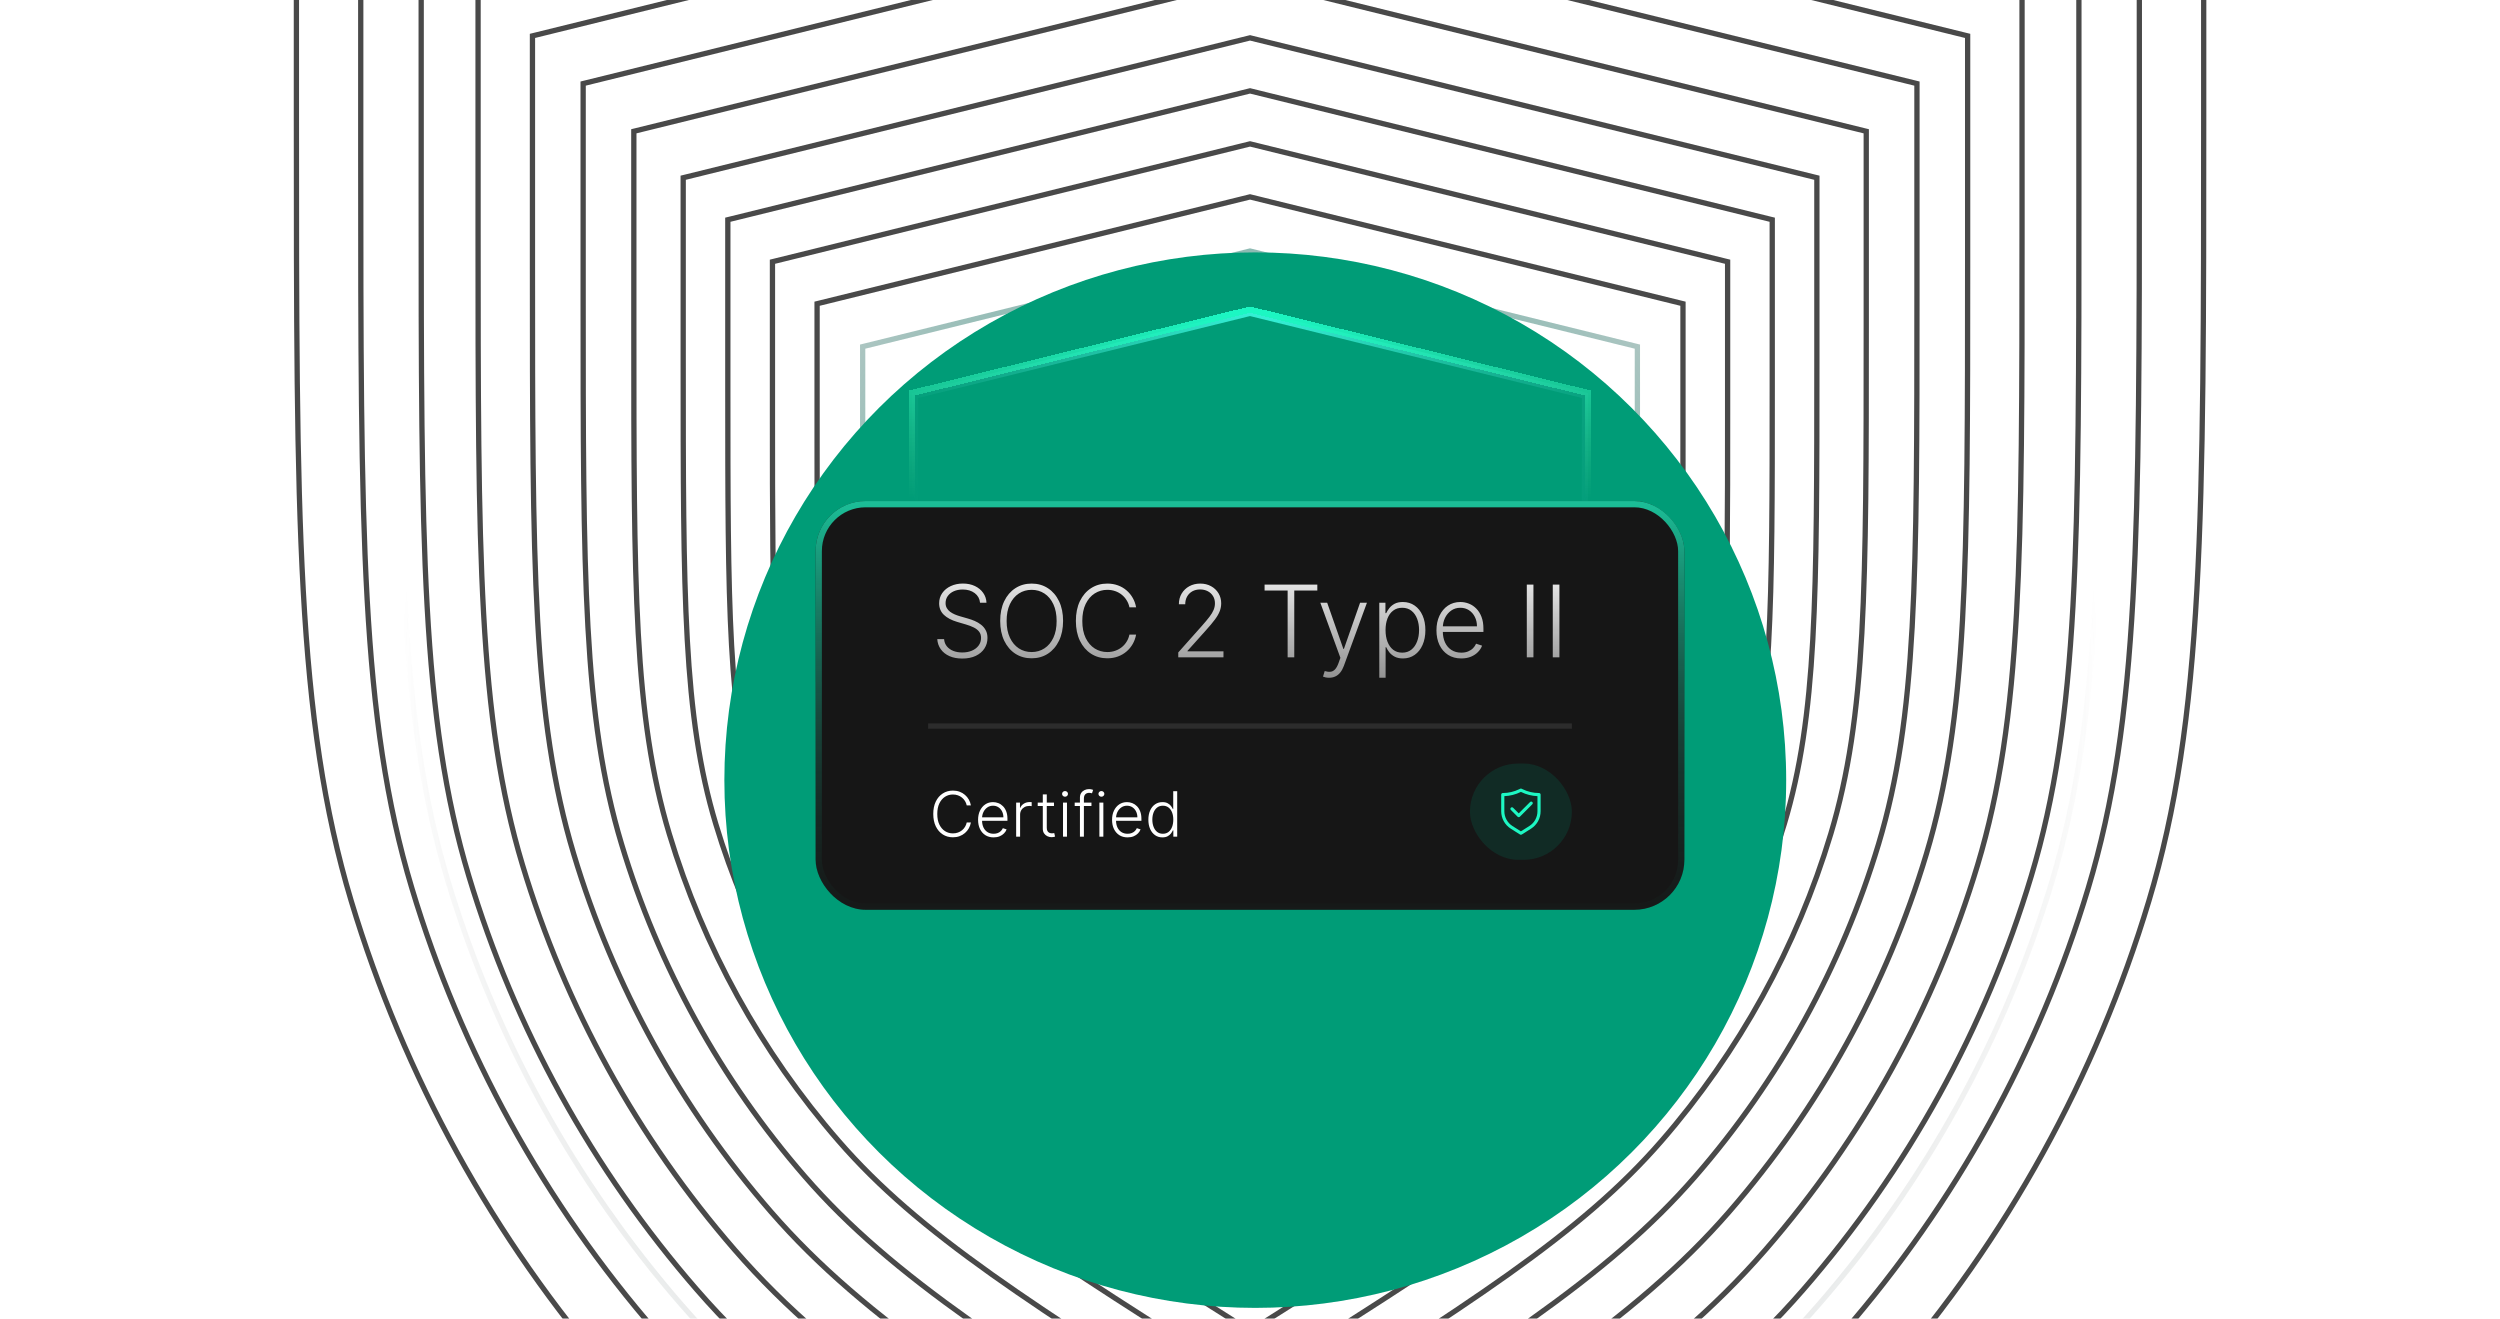 <svg width="400" height="211" viewBox="0 0 400 211" fill="none" xmlns="http://www.w3.org/2000/svg">
<g clipPath="url(#clip0_4348_100685)">
<g filter="url(#filter0_b_4348_100685)">
<path fill-rule="evenodd" clip-rule="evenodd" d="M64.24 -14.883H63.395V-14.037V28.761V28.946C63.395 86.135 63.395 114.932 71.244 141.021C78.798 166.129 91.6 189.345 108.802 209.133C126.677 229.694 151.03 245.062 199.394 275.582L199.551 275.681L200.002 275.965L200.454 275.681L200.61 275.582C248.975 245.062 273.328 229.694 291.202 209.133C308.404 189.345 321.206 166.129 328.761 141.021C336.61 114.932 336.61 86.136 336.61 28.947V28.761V-14.037V-14.883H335.765C322.671 -14.883 316.156 -14.883 309.729 -15.238C282.579 -16.736 255.9 -22.961 230.891 -33.633C224.97 -36.16 219.128 -39.043 207.387 -44.838L200.377 -48.298L200.002 -48.482L199.628 -48.298L192.618 -44.838C180.877 -39.043 175.035 -36.16 169.114 -33.633C144.105 -22.961 117.425 -16.736 90.276 -15.238C83.849 -14.883 77.333 -14.883 64.24 -14.883ZM309.682 -14.393C315.998 -14.045 322.396 -14.037 334.919 -14.037H335.765V-13.192V28.761C335.765 86.126 335.765 114.808 327.951 140.777C320.431 165.77 307.688 188.881 290.564 208.578C272.772 229.045 248.515 244.352 200.003 274.965L200.003 274.965C151.489 244.352 127.233 229.045 109.441 208.578C92.317 188.881 79.573 165.771 72.054 140.777C64.24 114.808 64.24 86.126 64.24 28.761V-13.192V-14.037H65.086C77.609 -14.037 84.007 -14.045 90.323 -14.393C117.57 -15.897 144.346 -22.145 169.446 -32.856C175.393 -35.394 181.259 -38.289 192.992 -44.079L192.992 -44.08L200.002 -47.539L207.012 -44.08C218.745 -38.289 224.612 -35.394 230.559 -32.856C255.658 -22.145 282.434 -15.897 309.682 -14.393ZM262.405 55.791V55.129L261.762 54.97L200.207 39.78L200.004 39.73L199.802 39.78L138.247 54.97L137.604 55.129V55.791V75.196V75.379C137.604 101.214 137.604 114.334 141.182 126.228C144.626 137.674 150.463 148.259 158.305 157.28C166.454 166.654 177.549 173.655 199.398 187.442L199.398 187.443L199.553 187.54L200.004 187.825L200.455 187.54L200.61 187.443L200.61 187.443C222.459 173.655 233.554 166.654 241.703 157.28C249.546 148.259 255.382 137.674 258.826 126.228C262.405 114.334 262.405 101.214 262.405 75.379V75.196V55.791ZM158.943 156.725C167.01 166.005 178.008 172.945 200.004 186.825L200.004 186.825C222 172.945 232.998 166.005 241.065 156.725C248.829 147.794 254.607 137.316 258.016 125.984C261.559 114.209 261.559 101.205 261.559 75.196V55.791L200.004 40.601L138.449 55.791V75.196C138.449 101.205 138.449 114.209 141.992 125.984C145.401 137.316 151.179 147.794 158.943 156.725Z" fill="url(#paint0_radial_4348_100685)"/>
</g>
<g filter="url(#filter1_b_4348_100685)">
<path d="M269.277 48.928V48.596L268.955 48.517L200.106 31.527L200.005 31.502L199.904 31.527L131.055 48.517L130.733 48.596V48.928V70.632V70.724C130.733 99.728 130.733 114.33 134.714 127.56C138.545 140.292 145.036 152.065 153.76 162.099C162.823 172.526 175.173 180.319 199.701 195.797L199.759 195.833L199.976 196.007L200.231 195.846L200.309 195.797C224.837 180.319 237.186 172.526 246.25 162.099C254.974 152.065 261.465 140.292 265.296 127.56C269.277 114.33 269.277 99.728 269.277 70.724V70.632V48.928Z" stroke="#494949" stroke-width="0.846"/>
</g>
<g filter="url(#filter2_b_4348_100685)">
<path d="M276.418 42.208V41.877L276.096 41.798L200.106 23.046L200.005 23.021L199.904 23.046L123.914 41.798L123.593 41.877V42.208V66.163V66.256C123.593 98.277 123.593 114.388 127.984 128.984C132.211 143.03 139.373 156.019 148.996 167.089C158.996 178.592 172.622 187.19 199.701 204.278L199.78 204.328L200.005 204.47L200.231 204.328L200.309 204.278C227.389 187.19 241.014 178.592 251.014 167.089C260.638 156.019 267.8 143.03 272.026 128.984C276.418 114.388 276.418 98.277 276.418 66.256V66.163V42.208Z" stroke="#494949" stroke-width="0.846"/>
</g>
<g filter="url(#filter3_b_4348_100685)">
<path d="M283.559 35.489V35.157L283.237 35.078L200.107 14.564L200.006 14.539L199.904 14.564L116.774 35.078L116.452 35.157V35.489V61.695V61.788C116.452 96.826 116.452 114.446 121.255 130.407C125.876 145.768 133.709 159.972 144.233 172.079C155.169 184.658 170.07 194.061 199.702 212.76L199.78 212.809L200.006 212.952L200.231 212.809L200.31 212.76C229.941 194.061 244.842 184.658 255.778 172.079C266.302 159.972 274.135 145.768 278.756 130.407C283.559 114.446 283.559 96.826 283.559 61.788V61.695V61.695V35.489Z" stroke="#494949" stroke-width="0.846"/>
</g>
<g filter="url(#filter4_b_4348_100685)">
<path d="M290.7 28.769V28.438L290.378 28.359L200.107 6.082L200.006 6.057L199.904 6.082L109.633 28.359L109.312 28.438V28.769V57.227V57.32C109.312 95.374 109.312 114.503 114.525 131.831C119.542 148.506 128.045 163.926 139.47 177.069C151.342 190.725 167.519 200.933 199.702 221.241L199.78 221.291L200.006 221.433L200.231 221.291L200.309 221.242C232.493 200.933 248.67 190.725 260.541 177.069C271.966 163.926 280.469 148.506 285.486 131.831C290.7 114.503 290.7 95.375 290.7 57.32V57.227V57.227V28.769Z" stroke="#494949" stroke-width="0.846"/>
</g>
<g filter="url(#filter5_b_4348_100685)">
<path d="M298.6 21.336V21.005L298.278 20.926L200.108 -3.3L200.006 -3.325L199.905 -3.3L101.735 20.926L101.413 21.005V21.336V52.284V52.377C101.413 93.769 101.413 114.567 107.081 133.405C112.536 151.535 121.78 168.3 134.202 182.588C147.108 197.435 164.697 208.534 199.702 230.624L199.781 230.673L200.027 230.829L200.247 230.664L200.31 230.624C235.316 208.534 252.905 197.435 265.811 182.588C278.233 168.3 287.477 151.535 292.932 133.405C298.6 114.567 298.6 93.769 298.6 52.377V52.284V52.284V21.336Z" stroke="#494949" stroke-width="0.846"/>
</g>
<g filter="url(#filter6_b_4348_100685)">
<path d="M306.711 13.705V13.373L306.389 13.294L200.108 -12.933L200.007 -12.958L199.906 -12.933L93.625 13.294L93.304 13.373V13.705V47.209V47.302C93.304 92.121 93.304 114.632 99.439 135.022C105.343 154.645 115.348 172.79 128.792 188.255C142.762 204.325 161.799 216.338 199.703 240.256L199.781 240.306L199.789 240.311L199.797 240.316L199.797 240.316L200.039 240.453L200.247 240.297L200.311 240.257C238.215 216.338 257.252 204.325 271.222 188.255C284.666 172.79 294.672 154.645 300.576 135.022C306.711 114.632 306.711 92.121 306.711 47.302V47.209V13.705Z" stroke="#494949" stroke-width="0.846"/>
</g>
<g filter="url(#filter7_b_4348_100685)">
<path d="M314.822 6.073V5.742L314.5 5.663L200.109 -22.566L200.008 -22.591L199.907 -22.566L85.516 5.663L85.194 5.742V6.073V42.134V42.227C85.194 90.473 85.194 114.698 91.796 136.639C98.149 157.755 108.916 177.28 123.383 193.922C138.416 211.214 158.902 224.142 199.704 249.889L199.782 249.939L200.008 250.081L200.234 249.939L200.312 249.89C241.114 224.142 261.6 211.214 276.633 193.922C291.1 177.28 301.867 157.755 308.22 136.639C314.822 114.698 314.822 90.473 314.822 42.227V42.134V42.134V6.073Z" stroke="#494949" stroke-width="0.846"/>
</g>
<g filter="url(#filter8_b_4348_100685)">
<path d="M323.526 -2.117V-2.448L323.204 -2.527L200.11 -32.904L200.008 -32.929L199.907 -32.904L76.813 -2.527L76.491 -2.448V-2.117V36.688V36.781C76.491 88.705 76.491 114.768 83.594 138.374C90.429 161.092 102.013 182.099 117.578 200.004C133.751 218.608 155.793 232.517 199.704 260.227L199.783 260.277L200.008 260.419L200.234 260.277L200.312 260.228C244.224 232.518 266.266 218.608 282.439 200.004C298.004 182.099 309.588 161.092 316.423 138.374C323.526 114.768 323.526 88.705 323.526 36.781V36.688V36.688V-2.117Z" stroke="#494949" stroke-width="0.846"/>
</g>
<g filter="url(#filter9_b_4348_100685)">
<path d="M332.623 -10.679V-11.01L332.301 -11.09L200.107 -43.711L200.006 -43.736L199.905 -43.711L67.711 -11.09L67.39 -11.01V-10.679V30.994V31.087C67.39 86.856 67.39 114.841 75.016 140.188C82.355 164.581 94.793 187.137 111.506 206.362C128.871 226.338 152.539 241.273 199.702 271.035L199.78 271.084L199.788 271.089L199.796 271.094L199.796 271.094L200.017 271.22L200.232 271.084L200.309 271.035C247.473 241.273 271.141 226.338 288.506 206.362C305.219 187.137 317.657 164.581 324.996 140.188C332.623 114.841 332.623 86.856 332.623 31.087V30.994V-10.679Z" stroke="#494949" stroke-width="0.846"/>
</g>
<g filter="url(#filter10_b_4348_100685)">
<path d="M342.294 -19.78V-20.111L341.973 -20.191L200.107 -55.199L200.006 -55.224L199.905 -55.199L58.039 -20.191L57.718 -20.111V-19.78V24.942V25.035C57.718 84.89 57.718 114.919 65.901 142.116C73.776 168.29 87.121 192.492 105.054 213.12C123.687 234.555 149.083 250.58 199.702 282.523L199.78 282.572L200.006 282.715L200.232 282.572L200.309 282.523C250.929 250.58 276.325 234.555 294.958 213.121C312.891 192.492 326.237 168.29 334.112 142.116C342.294 114.919 342.294 84.891 342.294 25.036V24.943V24.942V-19.78Z" stroke="#494949" stroke-width="0.846"/>
</g>
<g filter="url(#filter11_b_4348_100685)">
<path d="M352.591 -29.468V-29.799L352.27 -29.878L200.109 -67.427L200.008 -67.452L199.907 -67.427L47.746 -29.878L47.425 -29.799V-29.468V18.5V18.593C47.425 82.799 47.425 115.002 56.2 144.168C64.645 172.238 78.958 198.192 98.189 220.314C118.171 243.3 145.406 260.487 199.704 294.751L199.782 294.8L200.037 294.961L200.254 294.787L200.312 294.751C254.61 260.487 281.845 243.3 301.827 220.314C321.059 198.192 335.371 172.238 343.816 144.168C352.591 115.002 352.591 82.799 352.591 18.593V18.5V-29.468Z" stroke="#494949" stroke-width="0.846"/>
</g>
<g filter="url(#filter12_f_4348_100685)">
<ellipse cx="200.844" cy="124.823" rx="84.946" ry="84.44" fill="#009C77"/>
</g>
<g filter="url(#filter13_f_4348_100685)">
<path d="M253.595 80.177V63.282L200.001 50.056L146.406 63.282V80.177C146.406 102.822 146.406 114.145 149.491 124.397C152.459 134.264 157.49 143.387 164.25 151.163C171.274 159.242 180.849 165.285 200.001 177.37L200.001 177.37C219.152 165.285 228.728 159.242 235.752 151.163C242.511 143.387 247.542 134.264 250.511 124.397C253.595 114.145 253.595 102.823 253.595 80.177V80.177Z" stroke="url(#paint1_radial_4348_100685)"/>
</g>
<g filter="url(#filter14_d_4348_100685)">
<path d="M254.095 63.282V62.89L253.715 62.796L200.121 49.571L200.001 49.541L199.881 49.571L146.286 62.796L145.906 62.89V63.282V80.177V80.286C145.906 102.828 145.906 114.219 149.012 124.541C152.001 134.476 157.066 143.661 163.873 151.491C170.945 159.626 180.578 165.705 199.642 177.735L199.734 177.793L199.982 177.95L200.24 177.809L200.24 177.809L200.254 177.802L200.268 177.793L200.36 177.735C219.424 165.705 229.057 159.626 236.129 151.491C242.935 143.661 248 134.476 250.989 124.541C254.095 114.219 254.095 102.828 254.095 80.286V80.177V80.177V63.282Z" stroke="url(#paint2_linear_4348_100685)" shape-rendering="crispEdges"/>
</g>
<g filter="url(#filter15_b_4348_100685)">
<rect x="130.5" y="80.169" width="139" height="65.397" rx="8" fill="#161616"/>
<path d="M156.809 96.442C156.745 95.794 156.459 95.279 155.951 94.896C155.443 94.514 154.805 94.322 154.036 94.322C153.495 94.322 153.017 94.415 152.604 94.601C152.195 94.786 151.873 95.044 151.638 95.373C151.407 95.699 151.292 96.07 151.292 96.487C151.292 96.794 151.358 97.063 151.491 97.294C151.623 97.525 151.801 97.724 152.025 97.891C152.252 98.053 152.502 98.194 152.775 98.311C153.051 98.428 153.33 98.527 153.61 98.606L154.837 98.959C155.209 99.061 155.58 99.192 155.951 99.351C156.322 99.51 156.661 99.711 156.968 99.953C157.279 100.192 157.527 100.485 157.712 100.834C157.902 101.178 157.996 101.593 157.996 102.078C157.996 102.699 157.835 103.258 157.513 103.754C157.192 104.25 156.729 104.644 156.127 104.936C155.525 105.224 154.803 105.368 153.962 105.368C153.171 105.368 152.483 105.237 151.9 104.976C151.317 104.711 150.858 104.345 150.525 103.879C150.192 103.413 150.004 102.873 149.962 102.26H151.053C151.091 102.718 151.243 103.106 151.508 103.425C151.773 103.743 152.118 103.985 152.542 104.152C152.966 104.315 153.44 104.396 153.962 104.396C154.542 104.396 155.057 104.3 155.508 104.106C155.962 103.909 156.318 103.637 156.576 103.288C156.837 102.936 156.968 102.527 156.968 102.061C156.968 101.667 156.866 101.337 156.661 101.072C156.457 100.803 156.171 100.578 155.803 100.396C155.44 100.214 155.017 100.053 154.536 99.913L153.144 99.504C152.231 99.231 151.523 98.855 151.019 98.373C150.515 97.892 150.263 97.279 150.263 96.532C150.263 95.907 150.43 95.358 150.763 94.885C151.101 94.407 151.555 94.036 152.127 93.771C152.703 93.502 153.349 93.368 154.065 93.368C154.788 93.368 155.428 93.5 155.985 93.766C156.542 94.031 156.983 94.396 157.309 94.862C157.638 95.324 157.815 95.851 157.837 96.442H156.809ZM170.093 99.351C170.093 100.563 169.877 101.618 169.445 102.515C169.013 103.409 168.419 104.103 167.661 104.595C166.907 105.084 166.04 105.328 165.059 105.328C164.078 105.328 163.209 105.084 162.451 104.595C161.697 104.103 161.104 103.409 160.673 102.515C160.245 101.618 160.031 100.563 160.031 99.351C160.031 98.139 160.245 97.086 160.673 96.192C161.104 95.294 161.699 94.601 162.457 94.112C163.214 93.62 164.082 93.373 165.059 93.373C166.04 93.373 166.907 93.62 167.661 94.112C168.419 94.601 169.013 95.294 169.445 96.192C169.877 97.086 170.093 98.139 170.093 99.351ZM169.059 99.351C169.059 98.309 168.885 97.417 168.536 96.675C168.188 95.928 167.712 95.358 167.11 94.964C166.508 94.57 165.824 94.373 165.059 94.373C164.298 94.373 163.616 94.57 163.013 94.964C162.411 95.358 161.934 95.927 161.582 96.669C161.233 97.411 161.059 98.305 161.059 99.351C161.059 100.392 161.233 101.284 161.582 102.027C161.93 102.769 162.406 103.339 163.008 103.737C163.61 104.131 164.294 104.328 165.059 104.328C165.824 104.328 166.508 104.131 167.11 103.737C167.716 103.343 168.193 102.775 168.542 102.033C168.89 101.286 169.063 100.392 169.059 99.351ZM181.776 97.169H180.708C180.629 96.771 180.485 96.404 180.276 96.067C180.072 95.726 179.814 95.428 179.504 95.175C179.193 94.921 178.841 94.724 178.447 94.584C178.053 94.444 177.627 94.373 177.168 94.373C176.433 94.373 175.763 94.565 175.157 94.947C174.555 95.33 174.072 95.892 173.708 96.635C173.348 97.373 173.168 98.279 173.168 99.351C173.168 100.43 173.348 101.339 173.708 102.078C174.072 102.817 174.555 103.377 175.157 103.76C175.763 104.139 176.433 104.328 177.168 104.328C177.627 104.328 178.053 104.258 178.447 104.118C178.841 103.978 179.193 103.783 179.504 103.533C179.814 103.279 180.072 102.981 180.276 102.64C180.485 102.3 180.629 101.93 180.708 101.533H181.776C181.682 102.067 181.504 102.565 181.242 103.027C180.985 103.485 180.655 103.887 180.254 104.231C179.856 104.576 179.397 104.845 178.879 105.038C178.36 105.231 177.79 105.328 177.168 105.328C176.191 105.328 175.324 105.084 174.566 104.595C173.808 104.103 173.214 103.409 172.782 102.515C172.354 101.622 172.14 100.567 172.14 99.351C172.14 98.135 172.354 97.08 172.782 96.186C173.214 95.292 173.808 94.601 174.566 94.112C175.324 93.62 176.191 93.373 177.168 93.373C177.79 93.373 178.36 93.47 178.879 93.663C179.397 93.853 179.856 94.121 180.254 94.47C180.655 94.815 180.985 95.216 181.242 95.675C181.504 96.133 181.682 96.631 181.776 97.169ZM188.522 105.169V104.39L192.323 100.118C192.819 99.557 193.219 99.078 193.522 98.68C193.825 98.282 194.045 97.915 194.181 97.578C194.321 97.241 194.391 96.891 194.391 96.527C194.391 96.084 194.287 95.697 194.079 95.368C193.874 95.034 193.592 94.775 193.232 94.589C192.872 94.404 192.467 94.311 192.016 94.311C191.539 94.311 191.121 94.413 190.761 94.618C190.405 94.822 190.128 95.103 189.931 95.459C189.734 95.815 189.636 96.224 189.636 96.686H188.619C188.619 96.042 188.766 95.472 189.062 94.976C189.361 94.476 189.768 94.084 190.283 93.8C190.802 93.516 191.389 93.373 192.045 93.373C192.692 93.373 193.268 93.514 193.772 93.794C194.276 94.07 194.672 94.447 194.96 94.925C195.247 95.402 195.391 95.936 195.391 96.527C195.391 96.955 195.316 97.37 195.164 97.771C195.016 98.173 194.761 98.62 194.397 99.112C194.033 99.605 193.53 100.207 192.886 100.919L189.999 104.14V104.214H195.755V105.169H188.522ZM202.333 94.487V93.532H210.771V94.487H207.083V105.169H206.021V94.487H202.333ZM212.657 108.442C212.456 108.442 212.269 108.423 212.094 108.385C211.92 108.347 211.782 108.305 211.68 108.26L211.952 107.368C212.297 107.474 212.604 107.512 212.873 107.481C213.142 107.455 213.38 107.334 213.589 107.118C213.797 106.906 213.983 106.58 214.146 106.14L214.464 105.254L211.254 96.442H212.35L214.941 103.834H215.021L217.612 96.442H218.708L215.015 106.55C214.86 106.97 214.668 107.32 214.441 107.601C214.214 107.885 213.951 108.095 213.651 108.231C213.356 108.372 213.024 108.442 212.657 108.442ZM220.687 108.442V96.442H221.67V98.106H221.789C221.91 97.845 222.077 97.578 222.289 97.305C222.501 97.029 222.781 96.796 223.13 96.606C223.482 96.417 223.925 96.322 224.46 96.322C225.179 96.322 225.808 96.512 226.346 96.891C226.888 97.266 227.308 97.792 227.607 98.47C227.91 99.144 228.062 99.93 228.062 100.828C228.062 101.729 227.91 102.519 227.607 103.197C227.308 103.875 226.888 104.404 226.346 104.783C225.808 105.161 225.183 105.351 224.471 105.351C223.944 105.351 223.503 105.256 223.147 105.067C222.795 104.877 222.509 104.644 222.289 104.368C222.073 104.087 221.906 103.815 221.789 103.55H221.698V108.442H220.687ZM221.687 100.811C221.687 101.515 221.791 102.14 221.999 102.686C222.211 103.228 222.514 103.654 222.908 103.964C223.306 104.271 223.787 104.425 224.352 104.425C224.931 104.425 225.42 104.265 225.817 103.947C226.219 103.625 226.524 103.192 226.732 102.646C226.944 102.101 227.05 101.489 227.05 100.811C227.05 100.14 226.946 99.536 226.738 98.998C226.533 98.461 226.23 98.034 225.829 97.72C225.427 97.402 224.935 97.243 224.352 97.243C223.783 97.243 223.3 97.396 222.903 97.703C222.505 98.006 222.202 98.427 221.994 98.964C221.789 99.498 221.687 100.114 221.687 100.811ZM233.809 105.351C232.995 105.351 232.29 105.161 231.695 104.783C231.101 104.4 230.64 103.872 230.315 103.197C229.993 102.519 229.832 101.739 229.832 100.856C229.832 99.978 229.993 99.197 230.315 98.516C230.64 97.83 231.089 97.294 231.661 96.907C232.237 96.517 232.902 96.322 233.656 96.322C234.129 96.322 234.585 96.409 235.025 96.584C235.464 96.754 235.858 97.017 236.207 97.373C236.559 97.726 236.837 98.171 237.042 98.709C237.246 99.243 237.349 99.875 237.349 100.606V101.106H230.531V100.214H236.315C236.315 99.654 236.201 99.15 235.974 98.703C235.75 98.252 235.438 97.896 235.036 97.635C234.638 97.373 234.178 97.243 233.656 97.243C233.103 97.243 232.616 97.391 232.195 97.686C231.775 97.981 231.445 98.371 231.207 98.856C230.972 99.341 230.853 99.871 230.849 100.447V100.981C230.849 101.675 230.968 102.281 231.207 102.8C231.449 103.315 231.792 103.714 232.235 103.998C232.678 104.283 233.203 104.425 233.809 104.425C234.222 104.425 234.584 104.36 234.894 104.231C235.209 104.103 235.472 103.93 235.684 103.714C235.9 103.495 236.063 103.254 236.173 102.993L237.133 103.305C237 103.673 236.782 104.012 236.479 104.322C236.18 104.633 235.805 104.883 235.354 105.072C234.907 105.258 234.392 105.351 233.809 105.351ZM245.35 93.532V105.169H244.288V93.532H245.35ZM249.506 93.532V105.169H248.444V93.532H249.506Z" fill="url(#paint3_linear_4348_100685)"/>
<path d="M148.5 116.169H251.5" stroke="#F3F3F3" stroke-opacity="0.1" stroke-width="0.846"/>
<path d="M155.345 128.867H154.677C154.627 128.619 154.537 128.389 154.407 128.179C154.279 127.965 154.118 127.78 153.924 127.621C153.73 127.462 153.51 127.339 153.264 127.252C153.017 127.164 152.751 127.12 152.465 127.12C152.005 127.12 151.586 127.24 151.207 127.479C150.831 127.718 150.529 128.07 150.302 128.534C150.077 128.995 149.965 129.561 149.965 130.231C149.965 130.906 150.077 131.474 150.302 131.936C150.529 132.397 150.831 132.748 151.207 132.987C151.586 133.223 152.005 133.342 152.465 133.342C152.751 133.342 153.017 133.298 153.264 133.21C153.51 133.123 153.73 133.001 153.924 132.845C154.118 132.686 154.279 132.5 154.407 132.287C154.537 132.074 154.627 131.843 154.677 131.595H155.345C155.285 131.929 155.174 132.24 155.011 132.529C154.85 132.815 154.644 133.066 154.393 133.281C154.144 133.497 153.858 133.665 153.533 133.786C153.209 133.906 152.853 133.967 152.465 133.967C151.854 133.967 151.312 133.814 150.838 133.509C150.365 133.201 149.993 132.768 149.723 132.209C149.456 131.65 149.322 130.991 149.322 130.231C149.322 129.471 149.456 128.812 149.723 128.253C149.993 127.694 150.365 127.262 150.838 126.957C151.312 126.649 151.854 126.495 152.465 126.495C152.853 126.495 153.209 126.556 153.533 126.676C153.858 126.795 154.144 126.963 154.393 127.181C154.644 127.396 154.85 127.647 155.011 127.933C155.174 128.22 155.285 128.531 155.345 128.867ZM158.978 133.981C158.469 133.981 158.029 133.863 157.657 133.626C157.286 133.387 156.998 133.057 156.794 132.635C156.593 132.211 156.492 131.724 156.492 131.172C156.492 130.623 156.593 130.135 156.794 129.709C156.998 129.281 157.278 128.946 157.636 128.704C157.996 128.46 158.411 128.338 158.882 128.338C159.178 128.338 159.464 128.393 159.738 128.502C160.013 128.608 160.259 128.773 160.477 128.995C160.697 129.215 160.871 129.494 160.999 129.83C161.127 130.164 161.191 130.559 161.191 131.016V131.328H156.929V130.771H160.544C160.544 130.42 160.473 130.106 160.331 129.826C160.192 129.545 159.996 129.322 159.745 129.159C159.497 128.995 159.209 128.914 158.882 128.914C158.537 128.914 158.233 129.006 157.97 129.191C157.707 129.375 157.501 129.619 157.352 129.922C157.205 130.225 157.13 130.557 157.128 130.916V131.25C157.128 131.683 157.203 132.062 157.352 132.387C157.503 132.709 157.718 132.958 157.995 133.136C158.272 133.313 158.599 133.402 158.978 133.402C159.236 133.402 159.462 133.362 159.657 133.281C159.853 133.201 160.018 133.093 160.15 132.958C160.285 132.821 160.387 132.671 160.456 132.507L161.056 132.703C160.973 132.932 160.837 133.144 160.647 133.338C160.46 133.532 160.226 133.689 159.944 133.807C159.665 133.923 159.343 133.981 158.978 133.981ZM162.584 133.867V128.413H163.198V129.251H163.244C163.353 128.976 163.542 128.755 163.812 128.587C164.084 128.416 164.392 128.331 164.736 128.331C164.788 128.331 164.846 128.332 164.91 128.335C164.973 128.337 165.027 128.339 165.069 128.342V128.985C165.041 128.98 164.991 128.973 164.92 128.963C164.849 128.954 164.772 128.949 164.689 128.949C164.405 128.949 164.152 129.009 163.929 129.13C163.709 129.249 163.535 129.413 163.407 129.624C163.28 129.835 163.216 130.075 163.216 130.345V133.867H162.584ZM168.638 128.413V128.963H166.035V128.413H168.638ZM166.848 127.106H167.484V132.443C167.484 132.671 167.523 132.849 167.601 132.98C167.679 133.107 167.781 133.199 167.907 133.253C168.032 133.305 168.166 133.331 168.308 133.331C168.391 133.331 168.462 133.326 168.521 133.317C168.58 133.305 168.632 133.293 168.677 133.281L168.812 133.853C168.751 133.877 168.675 133.898 168.585 133.917C168.495 133.938 168.384 133.949 168.251 133.949C168.019 133.949 167.795 133.898 167.58 133.796C167.367 133.695 167.192 133.543 167.054 133.342C166.917 133.141 166.848 132.891 166.848 132.593V127.106ZM170.081 133.867V128.413H170.717V133.867H170.081ZM170.404 127.475C170.274 127.475 170.163 127.432 170.07 127.344C169.978 127.254 169.932 127.146 169.932 127.021C169.932 126.895 169.978 126.789 170.07 126.701C170.163 126.611 170.274 126.566 170.404 126.566C170.534 126.566 170.646 126.611 170.738 126.701C170.83 126.789 170.876 126.895 170.876 127.021C170.876 127.146 170.83 127.254 170.738 127.344C170.646 127.432 170.534 127.475 170.404 127.475ZM174.633 128.413V128.963H171.951V128.413H174.633ZM172.79 133.867V127.614C172.79 127.32 172.857 127.073 172.992 126.872C173.129 126.67 173.308 126.518 173.528 126.414C173.748 126.309 173.982 126.257 174.228 126.257C174.393 126.257 174.531 126.272 174.64 126.3C174.751 126.326 174.839 126.352 174.902 126.378L174.718 126.932C174.67 126.918 174.612 126.901 174.544 126.882C174.475 126.863 174.389 126.854 174.285 126.854C174.01 126.854 173.798 126.931 173.649 127.085C173.5 127.239 173.425 127.459 173.425 127.745L173.422 133.867H172.79ZM175.901 133.867V128.413H176.537V133.867H175.901ZM176.224 127.475C176.094 127.475 175.983 127.432 175.891 127.344C175.798 127.254 175.752 127.146 175.752 127.021C175.752 126.895 175.798 126.789 175.891 126.701C175.983 126.611 176.094 126.566 176.224 126.566C176.355 126.566 176.466 126.611 176.558 126.701C176.65 126.789 176.697 126.895 176.697 127.021C176.697 127.146 176.65 127.254 176.558 127.344C176.466 127.432 176.355 127.475 176.224 127.475ZM180.414 133.981C179.905 133.981 179.464 133.863 179.093 133.626C178.721 133.387 178.433 133.057 178.23 132.635C178.029 132.211 177.928 131.724 177.928 131.172C177.928 130.623 178.029 130.135 178.23 129.709C178.433 129.281 178.714 128.946 179.071 128.704C179.431 128.46 179.847 128.338 180.318 128.338C180.614 128.338 180.899 128.393 181.174 128.502C181.448 128.608 181.695 128.773 181.912 128.995C182.133 129.215 182.307 129.494 182.434 129.83C182.562 130.164 182.626 130.559 182.626 131.016V131.328H178.365V130.771H181.98C181.98 130.42 181.909 130.106 181.767 129.826C181.627 129.545 181.432 129.322 181.181 129.159C180.932 128.995 180.645 128.914 180.318 128.914C179.972 128.914 179.668 129.006 179.405 129.191C179.142 129.375 178.937 129.619 178.787 129.922C178.641 130.225 178.566 130.557 178.564 130.916V131.25C178.564 131.683 178.638 132.062 178.787 132.387C178.939 132.709 179.153 132.958 179.43 133.136C179.707 133.313 180.035 133.402 180.414 133.402C180.672 133.402 180.898 133.362 181.092 133.281C181.289 133.201 181.453 133.093 181.586 132.958C181.721 132.821 181.822 132.671 181.891 132.507L182.491 132.703C182.408 132.932 182.272 133.144 182.083 133.338C181.896 133.532 181.661 133.689 181.38 133.807C181.1 133.923 180.778 133.981 180.414 133.981ZM185.983 133.981C185.535 133.981 185.144 133.863 184.807 133.626C184.471 133.389 184.208 133.059 184.019 132.635C183.832 132.211 183.739 131.718 183.739 131.154C183.739 130.593 183.832 130.102 184.019 129.681C184.208 129.257 184.472 128.928 184.811 128.693C185.15 128.457 185.544 128.338 185.994 128.338C186.325 128.338 186.601 128.397 186.821 128.516C187.041 128.632 187.217 128.776 187.35 128.949C187.483 129.122 187.586 129.29 187.659 129.453H187.716V126.595H188.351V133.867H187.734V132.855H187.659C187.586 133.021 187.481 133.192 187.347 133.367C187.212 133.54 187.033 133.685 186.81 133.804C186.59 133.922 186.314 133.981 185.983 133.981ZM186.057 133.402C186.41 133.402 186.711 133.306 186.959 133.115C187.208 132.92 187.397 132.654 187.528 132.316C187.66 131.975 187.726 131.584 187.726 131.144C187.726 130.708 187.661 130.323 187.531 129.99C187.401 129.653 187.212 129.391 186.963 129.201C186.714 129.009 186.413 128.914 186.057 128.914C185.693 128.914 185.385 129.013 185.134 129.212C184.886 129.408 184.696 129.675 184.566 130.011C184.438 130.347 184.374 130.725 184.374 131.144C184.374 131.567 184.439 131.95 184.57 132.291C184.7 132.632 184.889 132.903 185.138 133.104C185.389 133.303 185.695 133.402 186.057 133.402Z" fill="white"/>
<rect x="235.191" y="122.169" width="16.308" height="15.397" rx="7.699" fill="#112B25"/>
<path fill-rule="evenodd" clip-rule="evenodd" d="M243.234 126.195C243.304 126.16 243.386 126.16 243.457 126.195L243.607 126.269C244.428 126.674 245.331 126.885 246.247 126.885C246.386 126.885 246.499 126.998 246.499 127.137L246.499 129.804C246.499 130.936 245.919 131.988 244.962 132.592L243.48 133.527C243.398 133.579 243.293 133.579 243.211 133.527L241.729 132.592C240.772 131.988 240.191 130.936 240.191 129.804V127.137C240.191 127.07 240.218 127.006 240.265 126.959C240.313 126.911 240.377 126.885 240.444 126.885C241.359 126.885 242.263 126.674 243.084 126.269L243.234 126.195ZM243.345 126.703L243.307 126.721C242.492 127.124 241.602 127.349 240.696 127.385V129.804C240.696 130.762 241.188 131.654 241.998 132.165L243.345 133.015L244.692 132.165C245.503 131.654 245.994 130.762 245.994 129.804L245.994 127.385C245.088 127.349 244.198 127.124 243.383 126.721L243.345 126.703ZM245.17 128.324C245.269 128.423 245.269 128.583 245.17 128.681L243.176 130.676C243.077 130.774 242.918 130.774 242.819 130.676L241.736 129.593C241.638 129.494 241.638 129.335 241.736 129.236C241.835 129.138 241.995 129.138 242.093 129.236L242.997 130.14L244.814 128.324C244.912 128.226 245.072 128.226 245.17 128.324Z" fill="#1DF7C3"/>
<rect x="131" y="80.669" width="138" height="64.397" rx="7.5" stroke="url(#paint4_linear_4348_100685)"/>
</g>
</g>
<defs>
<filter id="filter0_b_4348_100685" x="52.371" y="-59.505" width="295.261" height="346.494" filterUnits="userSpaceOnUse" color-interpolation-filters="sRGB">
<feFlood flood-opacity="0" result="BackgroundImageFix"/>
<feGaussianBlur in="BackgroundImageFix" stdDeviation="5.512"/>
<feComposite in2="SourceAlpha" operator="in" result="effect1_backgroundBlur_4348_100685"/>
<feBlend mode="normal" in="SourceGraphic" in2="effect1_backgroundBlur_4348_100685" result="shape"/>
</filter>
<filter id="filter1_b_4348_100685" x="119.289" y="20.044" width="161.433" height="187.505" filterUnits="userSpaceOnUse" color-interpolation-filters="sRGB">
<feFlood flood-opacity="0" result="BackgroundImageFix"/>
<feGaussianBlur in="BackgroundImageFix" stdDeviation="5.512"/>
<feComposite in2="SourceAlpha" operator="in" result="effect1_backgroundBlur_4348_100685"/>
<feBlend mode="normal" in="SourceGraphic" in2="effect1_backgroundBlur_4348_100685" result="shape"/>
</filter>
<filter id="filter2_b_4348_100685" x="112.149" y="11.562" width="175.714" height="204.431" filterUnits="userSpaceOnUse" color-interpolation-filters="sRGB">
<feFlood flood-opacity="0" result="BackgroundImageFix"/>
<feGaussianBlur in="BackgroundImageFix" stdDeviation="5.512"/>
<feComposite in2="SourceAlpha" operator="in" result="effect1_backgroundBlur_4348_100685"/>
<feBlend mode="normal" in="SourceGraphic" in2="effect1_backgroundBlur_4348_100685" result="shape"/>
</filter>
<filter id="filter3_b_4348_100685" x="105.008" y="3.08" width="189.995" height="221.395" filterUnits="userSpaceOnUse" color-interpolation-filters="sRGB">
<feFlood flood-opacity="0" result="BackgroundImageFix"/>
<feGaussianBlur in="BackgroundImageFix" stdDeviation="5.512"/>
<feComposite in2="SourceAlpha" operator="in" result="effect1_backgroundBlur_4348_100685"/>
<feBlend mode="normal" in="SourceGraphic" in2="effect1_backgroundBlur_4348_100685" result="shape"/>
</filter>
<filter id="filter4_b_4348_100685" x="97.868" y="-5.401" width="204.277" height="238.358" filterUnits="userSpaceOnUse" color-interpolation-filters="sRGB">
<feFlood flood-opacity="0" result="BackgroundImageFix"/>
<feGaussianBlur in="BackgroundImageFix" stdDeviation="5.512"/>
<feComposite in2="SourceAlpha" operator="in" result="effect1_backgroundBlur_4348_100685"/>
<feBlend mode="normal" in="SourceGraphic" in2="effect1_backgroundBlur_4348_100685" result="shape"/>
</filter>
<filter id="filter5_b_4348_100685" x="89.969" y="-14.784" width="220.077" height="257.148" filterUnits="userSpaceOnUse" color-interpolation-filters="sRGB">
<feFlood flood-opacity="0" result="BackgroundImageFix"/>
<feGaussianBlur in="BackgroundImageFix" stdDeviation="5.512"/>
<feComposite in2="SourceAlpha" operator="in" result="effect1_backgroundBlur_4348_100685"/>
<feBlend mode="normal" in="SourceGraphic" in2="effect1_backgroundBlur_4348_100685" result="shape"/>
</filter>
<filter id="filter6_b_4348_100685" x="81.86" y="-24.416" width="236.296" height="276.398" filterUnits="userSpaceOnUse" color-interpolation-filters="sRGB">
<feFlood flood-opacity="0" result="BackgroundImageFix"/>
<feGaussianBlur in="BackgroundImageFix" stdDeviation="5.512"/>
<feComposite in2="SourceAlpha" operator="in" result="effect1_backgroundBlur_4348_100685"/>
<feBlend mode="normal" in="SourceGraphic" in2="effect1_backgroundBlur_4348_100685" result="shape"/>
</filter>
<filter id="filter7_b_4348_100685" x="73.75" y="-34.049" width="252.519" height="295.654" filterUnits="userSpaceOnUse" color-interpolation-filters="sRGB">
<feFlood flood-opacity="0" result="BackgroundImageFix"/>
<feGaussianBlur in="BackgroundImageFix" stdDeviation="5.512"/>
<feComposite in2="SourceAlpha" operator="in" result="effect1_backgroundBlur_4348_100685"/>
<feBlend mode="normal" in="SourceGraphic" in2="effect1_backgroundBlur_4348_100685" result="shape"/>
</filter>
<filter id="filter8_b_4348_100685" x="65.047" y="-44.387" width="269.925" height="316.329" filterUnits="userSpaceOnUse" color-interpolation-filters="sRGB">
<feFlood flood-opacity="0" result="BackgroundImageFix"/>
<feGaussianBlur in="BackgroundImageFix" stdDeviation="5.512"/>
<feComposite in2="SourceAlpha" operator="in" result="effect1_backgroundBlur_4348_100685"/>
<feBlend mode="normal" in="SourceGraphic" in2="effect1_backgroundBlur_4348_100685" result="shape"/>
</filter>
<filter id="filter9_b_4348_100685" x="55.946" y="-55.195" width="288.124" height="337.931" filterUnits="userSpaceOnUse" color-interpolation-filters="sRGB">
<feFlood flood-opacity="0" result="BackgroundImageFix"/>
<feGaussianBlur in="BackgroundImageFix" stdDeviation="5.512"/>
<feComposite in2="SourceAlpha" operator="in" result="effect1_backgroundBlur_4348_100685"/>
<feBlend mode="normal" in="SourceGraphic" in2="effect1_backgroundBlur_4348_100685" result="shape"/>
</filter>
<filter id="filter10_b_4348_100685" x="46.274" y="-66.683" width="307.468" height="360.92" filterUnits="userSpaceOnUse" color-interpolation-filters="sRGB">
<feFlood flood-opacity="0" result="BackgroundImageFix"/>
<feGaussianBlur in="BackgroundImageFix" stdDeviation="5.512"/>
<feComposite in2="SourceAlpha" operator="in" result="effect1_backgroundBlur_4348_100685"/>
<feBlend mode="normal" in="SourceGraphic" in2="effect1_backgroundBlur_4348_100685" result="shape"/>
</filter>
<filter id="filter11_b_4348_100685" x="35.981" y="-78.91" width="328.058" height="385.413" filterUnits="userSpaceOnUse" color-interpolation-filters="sRGB">
<feFlood flood-opacity="0" result="BackgroundImageFix"/>
<feGaussianBlur in="BackgroundImageFix" stdDeviation="5.512"/>
<feComposite in2="SourceAlpha" operator="in" result="effect1_backgroundBlur_4348_100685"/>
<feBlend mode="normal" in="SourceGraphic" in2="effect1_backgroundBlur_4348_100685" result="shape"/>
</filter>
<filter id="filter12_f_4348_100685" x="-92.113" y="-167.628" width="585.914" height="584.903" filterUnits="userSpaceOnUse" color-interpolation-filters="sRGB">
<feFlood flood-opacity="0" result="BackgroundImageFix"/>
<feBlend mode="normal" in="SourceGraphic" in2="BackgroundImageFix" result="shape"/>
<feGaussianBlur stdDeviation="104.006" result="effect1_foregroundBlur_4348_100685"/>
</filter>
<filter id="filter13_f_4348_100685" x="142.906" y="46.541" width="114.188" height="134.421" filterUnits="userSpaceOnUse" color-interpolation-filters="sRGB">
<feFlood flood-opacity="0" result="BackgroundImageFix"/>
<feBlend mode="normal" in="SourceGraphic" in2="BackgroundImageFix" result="shape"/>
<feGaussianBlur stdDeviation="1.5" result="effect1_foregroundBlur_4348_100685"/>
</filter>
<filter id="filter14_d_4348_100685" x="138.406" y="42.026" width="123.188" height="143.503" filterUnits="userSpaceOnUse" color-interpolation-filters="sRGB">
<feFlood flood-opacity="0" result="BackgroundImageFix"/>
<feColorMatrix in="SourceAlpha" type="matrix" values="0 0 0 0 0 0 0 0 0 0 0 0 0 0 0 0 0 0 127 0" result="hardAlpha"/>
<feOffset/>
<feGaussianBlur stdDeviation="3.5"/>
<feComposite in2="hardAlpha" operator="out"/>
<feColorMatrix type="matrix" values="0 0 0 0 0 0 0 0 0 0 0 0 0 0 0 0 0 0 0.95 0"/>
<feBlend mode="normal" in2="BackgroundImageFix" result="effect1_dropShadow_4348_100685"/>
<feBlend mode="normal" in="SourceGraphic" in2="effect1_dropShadow_4348_100685" result="shape"/>
</filter>
<filter id="filter15_b_4348_100685" x="127.118" y="76.787" width="145.765" height="72.162" filterUnits="userSpaceOnUse" color-interpolation-filters="sRGB">
<feFlood flood-opacity="0" result="BackgroundImageFix"/>
<feGaussianBlur in="BackgroundImageFix" stdDeviation="1.691"/>
<feComposite in2="SourceAlpha" operator="in" result="effect1_backgroundBlur_4348_100685"/>
<feBlend mode="normal" in="SourceGraphic" in2="effect1_backgroundBlur_4348_100685" result="shape"/>
</filter>
<radialGradient id="paint0_radial_4348_100685" cx="0" cy="0" r="1" gradientUnits="userSpaceOnUse" gradientTransform="translate(200.002 113.742) rotate(90) scale(162.224 136.608)">
<stop stop-color="#1CB199"/>
<stop offset="1" stop-color="#494949" stop-opacity="0"/>
</radialGradient>
<radialGradient id="paint1_radial_4348_100685" cx="0" cy="0" r="1" gradientUnits="userSpaceOnUse" gradientTransform="translate(202.218 42.034) rotate(90) scale(84.046 63.122)">
<stop stop-color="#3AFFE5"/>
<stop offset="1" stop-color="#38BBAA" stop-opacity="0"/>
</radialGradient>
<linearGradient id="paint2_linear_4348_100685" x1="200.001" y1="50.056" x2="200.001" y2="79.787" gradientUnits="userSpaceOnUse">
<stop stop-color="#1CF7C3"/>
<stop offset="1" stop-color="#3DCB8C" stop-opacity="0"/>
</linearGradient>
<linearGradient id="paint3_linear_4348_100685" x1="200" y1="88.169" x2="200" y2="131.628" gradientUnits="userSpaceOnUse">
<stop stop-color="white"/>
<stop offset="1" stop-color="white" stop-opacity="0"/>
</linearGradient>
<linearGradient id="paint4_linear_4348_100685" x1="200" y1="74.994" x2="200" y2="155.637" gradientUnits="userSpaceOnUse">
<stop stop-color="#1DF7C3" stop-opacity="0.86"/>
<stop offset="1" stop-color="#161616" stop-opacity="0"/>
</linearGradient>
<clipPath id="clip0_4348_100685">
<rect width="400" height="210" fill="white" transform="translate(0 0.708)"/>
</clipPath>
</defs>
</svg>
